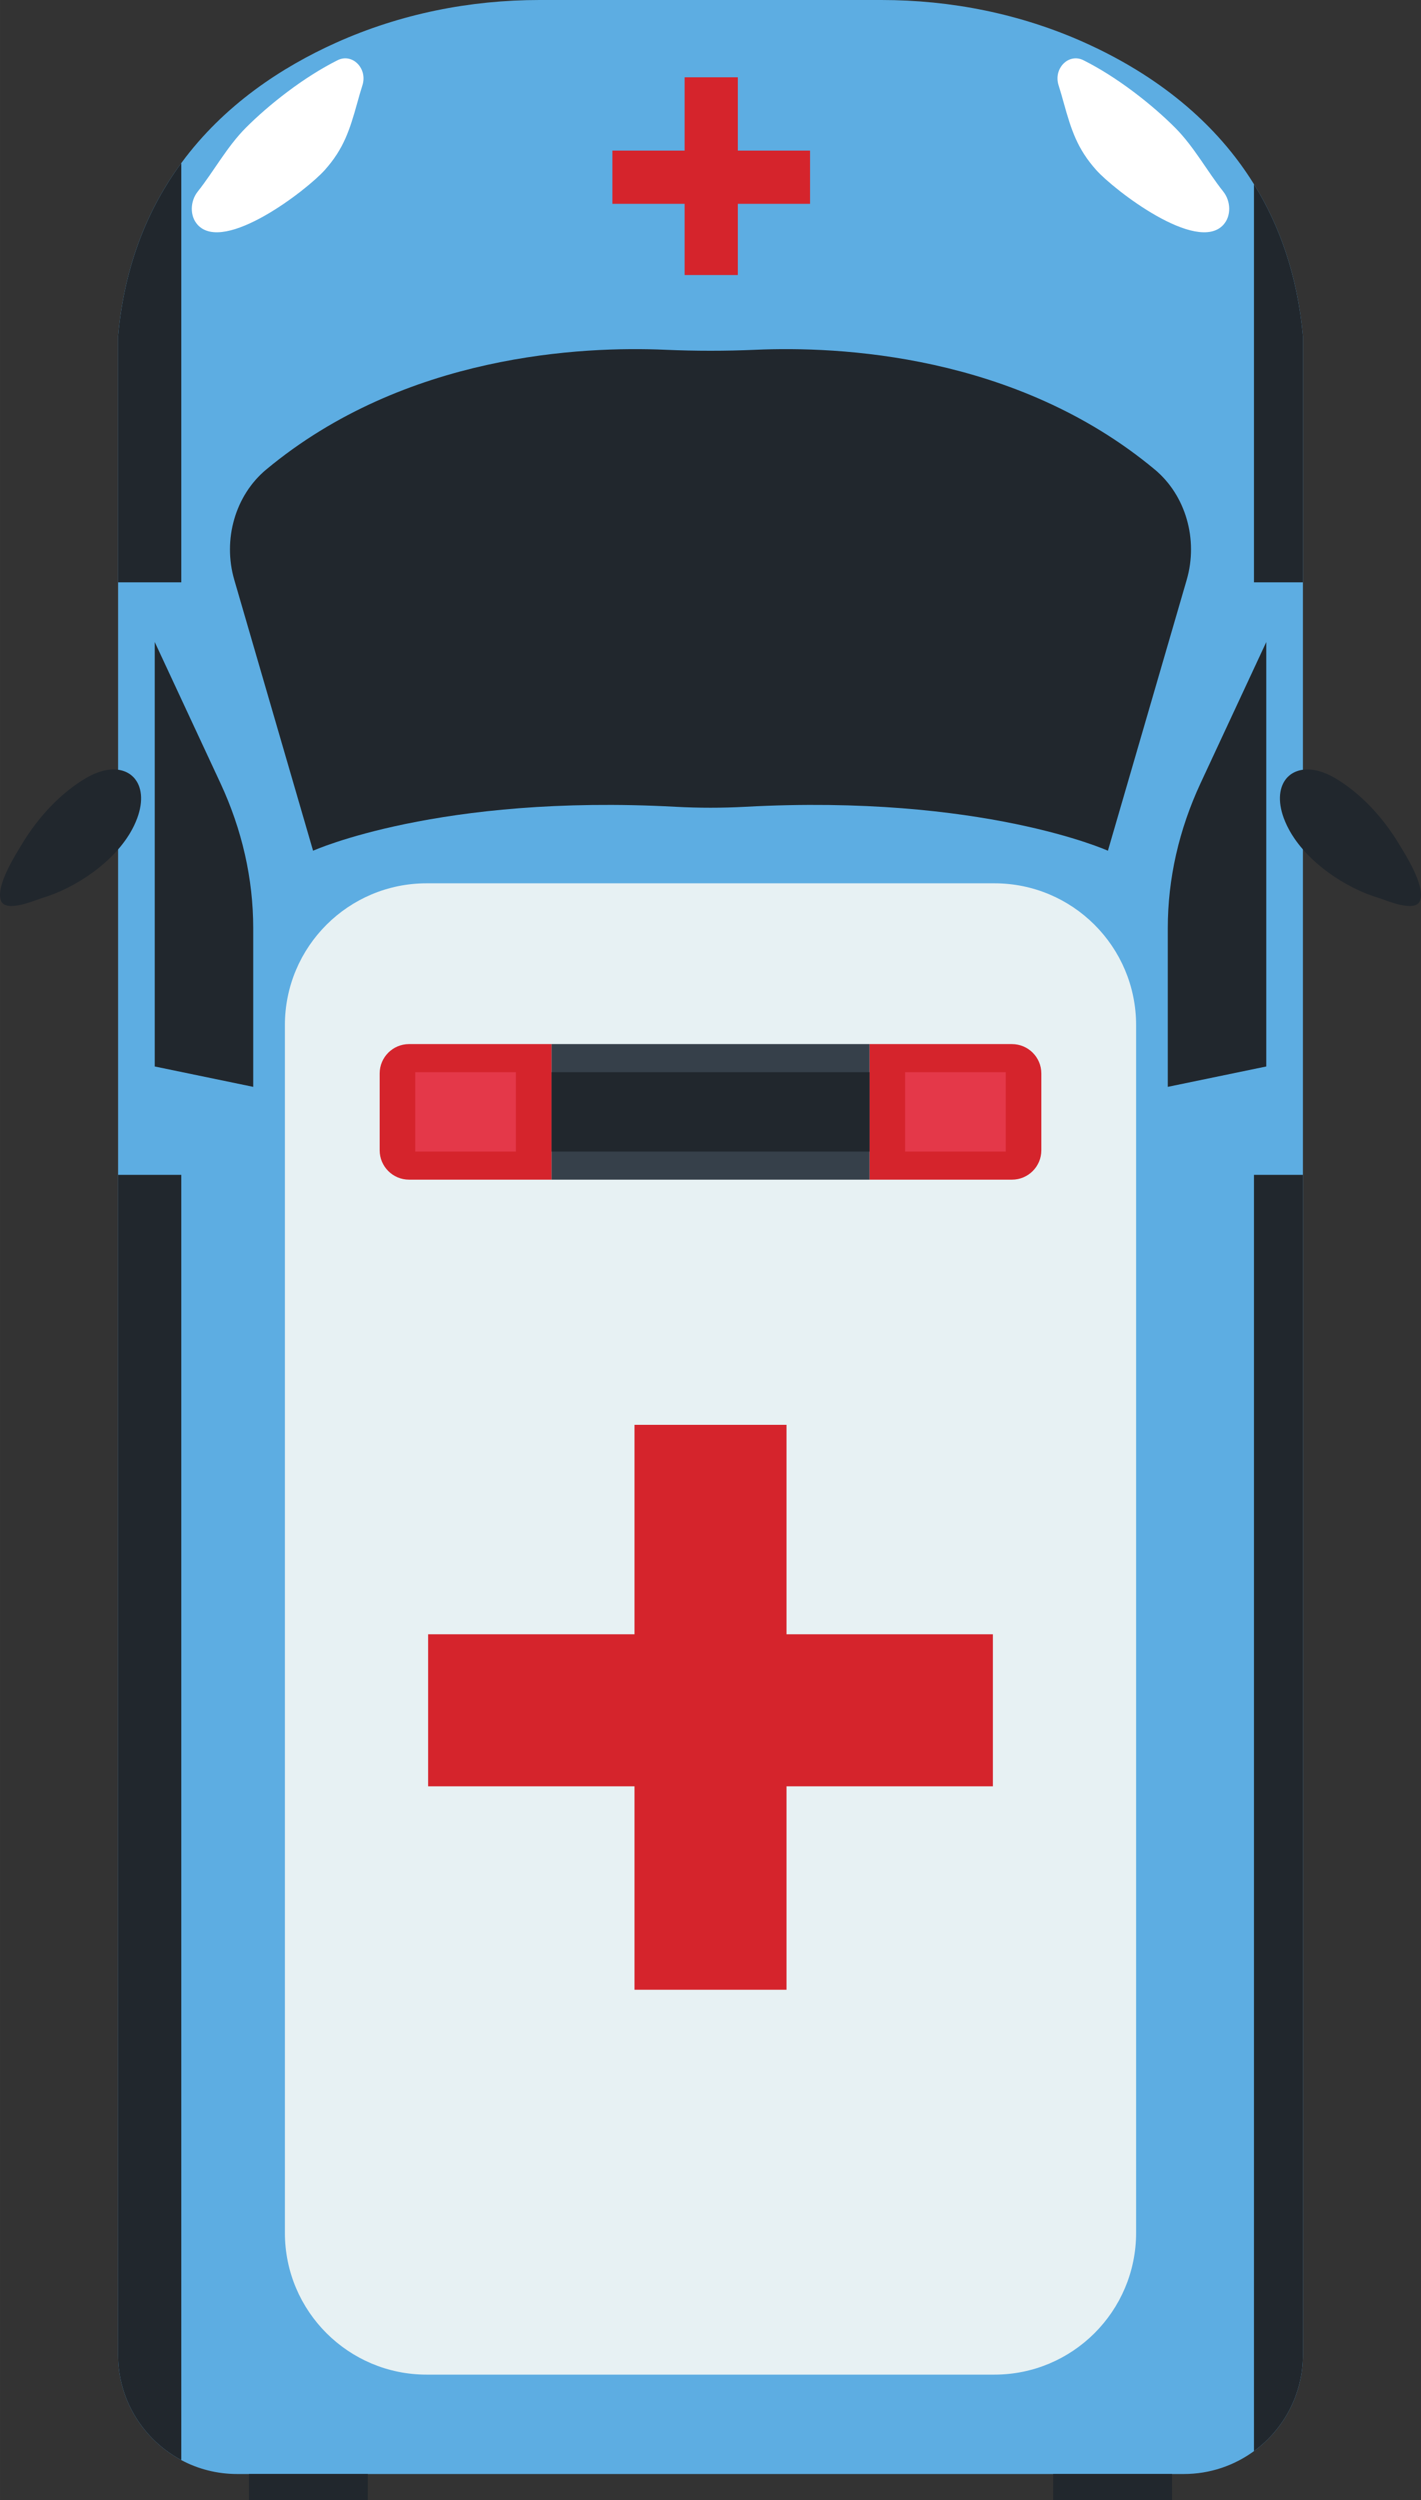 <svg xmlns="http://www.w3.org/2000/svg" xmlns:svg="http://www.w3.org/2000/svg" id="svg4005" width="159.64" height="280.794" version="1.1" viewBox="0 0 149.662 263.245"><rect x="0" y="0" width="149.662" height="263.245" fill="#333333" stroke="none"/><defs id="defs4007"><clipPath id="clipPath3711" clipPathUnits="userSpaceOnUse"><path id="path3713" d="m 1323.94,2185.62 c -117.04,97.43 -267.1,103.94 -336.288,100.88 -25.363,-1.12 -50.754,-1.12 -76.113,0 -69.191,3.06 -219.25,-3.45 -336.289,-100.88 -26.008,-21.65 -36.812,-58.84 -26.898,-92.9 l 66.39,-228.18 c 0,0 106.035,47.83 305.461,37.01 19.567,-1.06 39.215,-1.06 58.781,0 199.426,10.82 305.466,-37.01 305.466,-37.01 l 66.39,228.18 c 9.91,34.07 -0.89,71.25 -26.9,92.9 z"/></clipPath></defs><g id="layer1" transform="translate(-235.258,-454.133)"><path style="fill:#5dade2;fill-opacity:1;fill-rule:nonzero;stroke:none" id="path3691" d="m 247.695,489.523 v 212.551 c 0,4.796 2.696,8.968 6.656,11.084 1.758,0.939 3.761,1.467 5.895,1.467 h 99.686 c 2.766,0 5.32,-0.894 7.397,-2.411 3.124,-2.283 5.155,-5.975 5.155,-10.14 v -212.551 c -0.581,-6.413 -2.48,-11.681 -5.155,-15.994 -4.591,-7.419 -11.46,-12.04 -17.815,-14.902 -6.788,-3.049 -14.1,-4.494 -21.439,-4.494 h -35.978 c -7.34,0 -14.645,1.445 -21.439,4.494 -5.696,2.561 -11.801,6.539 -16.308,12.678 -3.454,4.695 -5.975,10.656 -6.656,18.219"/><path style="fill:#21272d;fill-opacity:1;fill-rule:nonzero;stroke:none" id="path3693" d="m 368.624,521.734 v 44.689 l -10.373,2.146 v -16.699 c 0,-5.204 1.169,-10.371 3.462,-15.293 l 6.912,-14.844"/><path style="fill:#21272d;fill-opacity:1;fill-rule:nonzero;stroke:none" id="path3695" d="m 251.555,521.734 v 44.689 l 10.373,2.146 V 551.87 c 0,-5.204 -1.169,-10.371 -3.461,-15.293 l -6.911,-14.844"/><path style="fill:#fff;fill-opacity:1;fill-rule:nonzero;stroke:none" id="path3697" d="m 364.103,477.805 c 0.861,-0.945 0.791,-2.495 -0.01,-3.504 -1.69,-2.124 -3.082,-4.732 -5.081,-6.732 -2.384,-2.388 -6.043,-5.293 -9.651,-7.098 -1.553,-0.776 -3.177,0.877 -2.611,2.64 0.217,0.677 0.396,1.327 0.546,1.865 0.797,2.862 1.431,4.831 3.415,7.056 1.869,2.096 10.597,8.841 13.393,5.772"/><path style="fill:#fff;fill-opacity:1;fill-rule:nonzero;stroke:none" id="path3699" d="m 256.076,477.805 c -0.861,-0.945 -0.791,-2.495 0.01,-3.504 1.689,-2.124 3.081,-4.732 5.08,-6.732 2.385,-2.388 6.044,-5.293 9.652,-7.098 1.552,-0.776 3.176,0.877 2.611,2.64 -0.217,0.677 -0.396,1.327 -0.546,1.865 -0.797,2.862 -1.431,4.831 -3.415,7.056 -1.869,2.096 -10.598,8.841 -13.393,5.772"/><path style="fill:#21272d;fill-opacity:1;fill-rule:nonzero;stroke:none" id="path3701" d="m 370.424,536.58 c 0.822,-1.577 2.953,-2.001 5.481,-0.5 2.523,1.5 4.926,3.947 6.766,7.03 0.502,0.841 2.737,4.282 2.153,5.851 -0.5,1.344 -3.74,-0.1 -4.324,-0.273 -3.493,-1.024 -7.679,-3.8 -9.522,-7.282 -1.062,-2.005 -1.137,-3.706 -0.554,-4.826"/><path style="fill:#21272d;fill-opacity:1;fill-rule:nonzero;stroke:none" id="path3703" d="m 249.754,536.58 c -0.821,-1.577 -2.951,-2.001 -5.48,-0.5 -2.524,1.5 -4.926,3.947 -6.766,7.03 -0.501,0.841 -2.737,4.282 -2.152,5.851 0.5,1.344 3.74,-0.1 4.324,-0.273 3.494,-1.024 7.679,-3.8 9.523,-7.282 1.061,-2.005 1.137,-3.706 0.552,-4.826"/><path style="fill:#21272d;fill-opacity:1;fill-rule:nonzero;stroke:none" id="path3705" d="m 263.296,503.571 c 14.63,-12.179 33.388,-12.992 42.036,-12.61 3.17,0.14 6.344,0.14 9.514,0 8.649,-0.383 27.406,0.431 42.036,12.61 3.251,2.706 4.601,7.355 3.362,11.613 l -8.299,28.523 c 0,0 -13.254,-5.979 -38.183,-4.626 -2.446,0.133 -4.902,0.133 -7.348,0 -24.928,-1.353 -38.183,4.626 -38.183,4.626 l -8.299,-28.523 c -1.239,-4.259 0.111,-8.906 3.362,-11.613"/><path style="fill:#21272d;fill-opacity:1;fill-rule:nonzero;stroke:none" id="path3723" d="m 367.329,473.529 v 41.916 h 5.155 v -25.922 c -0.581,-6.412 -2.48,-11.681 -5.155,-15.994"/><path style="fill:#21272d;fill-opacity:1;fill-rule:nonzero;stroke:none" id="path3725" d="m 367.329,577.836 v 134.378 c 3.124,-2.283 5.155,-5.975 5.155,-10.14 V 577.836 h -5.155"/><path style="fill:#21272d;fill-opacity:1;fill-rule:nonzero;stroke:none" id="path3727" d="m 247.695,489.523 v 25.922 h 6.656 v -44.141 c -3.454,4.695 -5.975,10.656 -6.656,18.219"/><path style="fill:#21272d;fill-opacity:1;fill-rule:nonzero;stroke:none" id="path3729" d="M 247.695,577.836 V 702.074 c 0,4.796 2.696,8.968 6.656,11.084 V 577.836 h -6.656"/><path style="fill:#e7f1f3;fill-opacity:1;fill-rule:nonzero;stroke:none" id="path3731" d="m 280.194,704.16 h 59.792 c 8.245,0 14.929,-6.684 14.929,-14.929 v -127.165 c 0,-8.245 -6.684,-14.929 -14.929,-14.929 h -59.792 c -8.246,0 -14.93,6.684 -14.93,14.929 v 127.165 c 0,8.245 6.684,14.929 14.93,14.929"/><path style="fill:#d5242c;fill-opacity:1;fill-rule:nonzero;stroke:none" id="path3737" d="m 326.836,578.341 h 15.003 c 1.709,0 3.095,-1.386 3.095,-3.096 v -8.082 c 0,-1.71 -1.386,-3.096 -3.095,-3.096 h -15.003 v 14.275"/><path style="fill:#36404a;fill-opacity:1;fill-rule:nonzero;stroke:none" id="path3739" d="m 326.836,578.341 h -33.494 v -14.275 h 33.494 z"/><path style="fill:#21272d;fill-opacity:1;fill-rule:nonzero;stroke:none" id="path3741" d="m 326.836,575.384 h -33.494 v -8.36 h 33.494 z"/><path style="fill:#e43849;fill-opacity:1;fill-rule:nonzero;stroke:none" id="path3743" d="m 341.184,575.384 h -10.598 v -8.36 h 10.598 z"/><path style="fill:#d5242c;fill-opacity:1;fill-rule:nonzero;stroke:none" id="path3745" d="m 278.34,578.341 h 15.002 v -14.275 h -15.002 c -1.71,0 -3.095,1.386 -3.095,3.096 v 8.082 c 0,1.71 1.385,3.096 3.095,3.096"/><path style="fill:#e43849;fill-opacity:1;fill-rule:nonzero;stroke:none" id="path3747" d="m 289.592,575.384 h -10.598 v -8.36 h 10.598 z"/><path style="fill:#21272d;fill-opacity:1;fill-rule:nonzero;stroke:none" id="path3749" d="m 358.701,717.377 h -12.522 v -2.752 h 12.522 z"/><path style="fill:#21272d;fill-opacity:1;fill-rule:nonzero;stroke:none" id="path3751" d="m 273.999,717.377 h -12.521 v -2.752 h 12.521 z"/><g id="g4676" transform="translate(-12.447)"><rect id="rect4649" width="16.009" height="59.481" x="314.532" y="604.155" style="fill:#d5242c;fill-opacity:1;stroke-width:1.007"/><rect id="rect4649-3" width="16.009" height="59.481" x="-642.216" y="292.796" transform="rotate(-90)" style="fill:#d5242c;fill-opacity:1;stroke-width:1.007"/></g><g id="g4676-3" transform="matrix(0.35,0,0,0.35,197.278,250.818)"><rect id="rect4649-2" width="16.009" height="59.481" x="314.532" y="604.155" style="fill:#d5242c;fill-opacity:1;stroke-width:1.007"/><rect id="rect4649-3-6" width="16.009" height="59.481" x="-642.216" y="292.796" transform="rotate(-90)" style="fill:#d5242c;fill-opacity:1;stroke-width:1.007"/></g></g></svg>